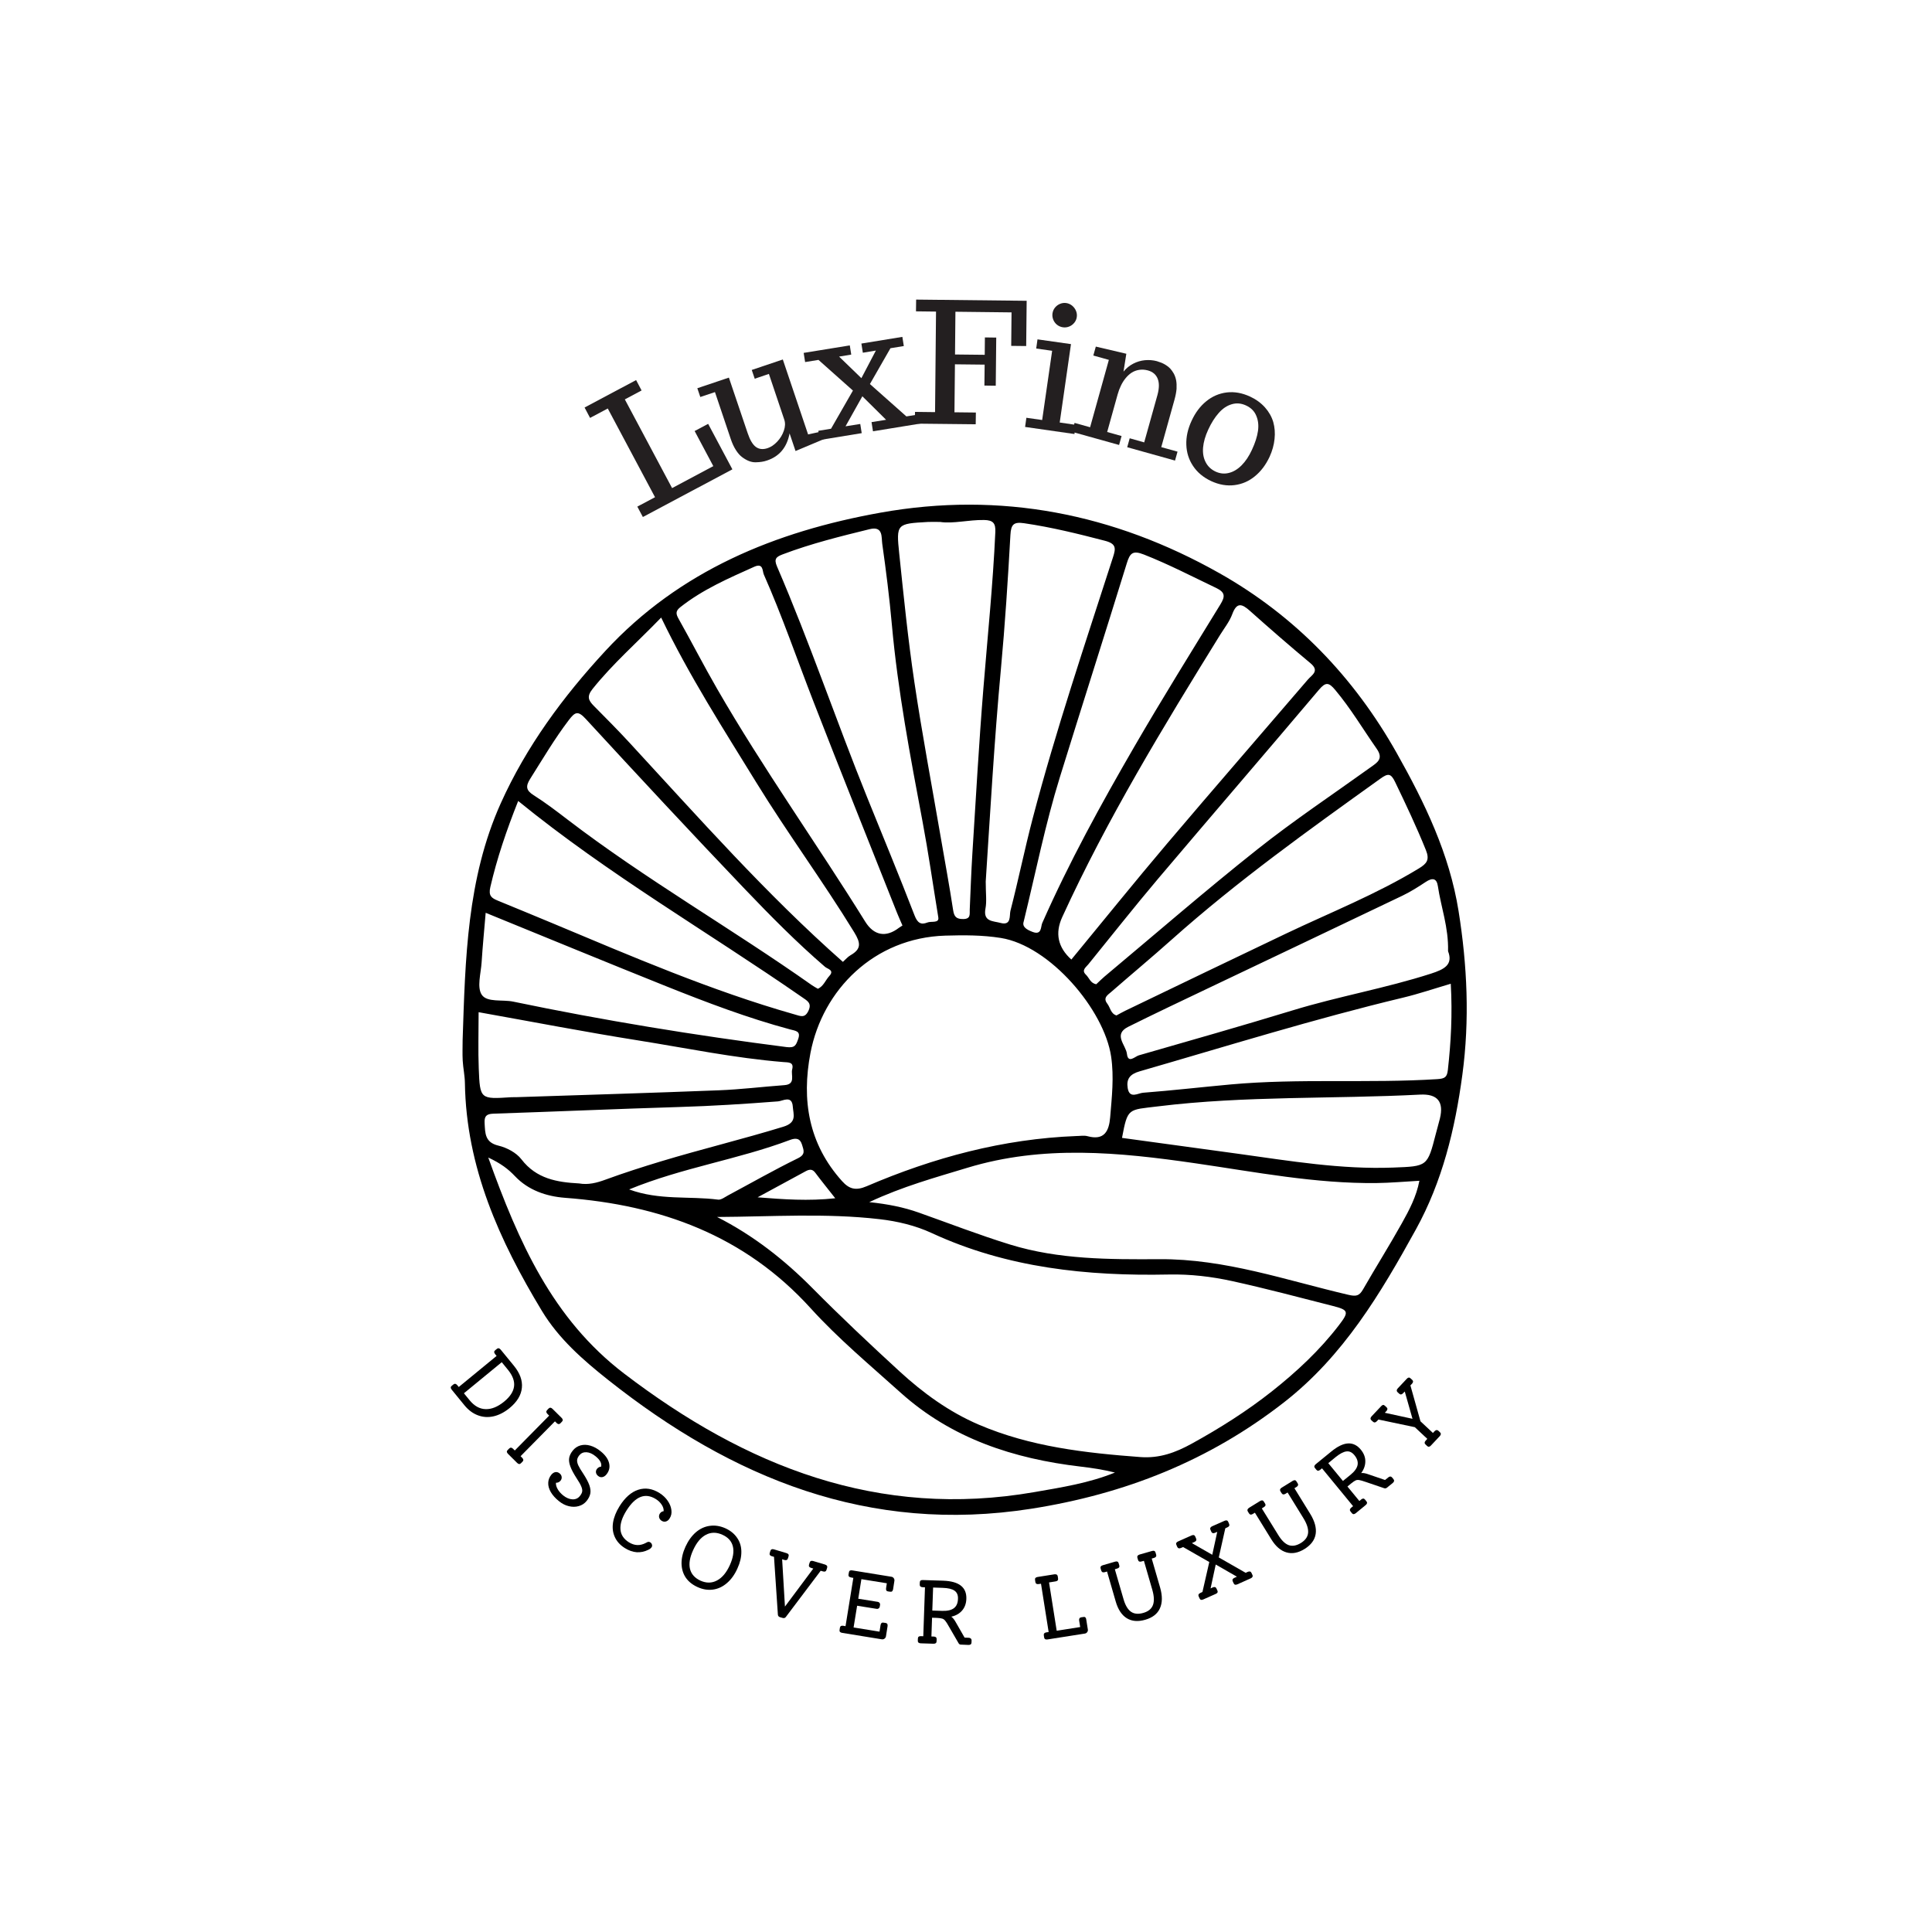 <svg xmlns="http://www.w3.org/2000/svg" xmlns:xlink="http://www.w3.org/1999/xlink" width="500" zoomAndPan="magnify" viewBox="0 0 375 375" height="500" preserveAspectRatio="xMidYMid meet" version="1.0"><defs><g/><clipPath id="84961043be"><path d="M 89.594 97 L 285 97 L 285 295 L 89.594 295 Z M 89.594 97 " clip-rule="nonzero"/></clipPath></defs><g clip-path="url(#84961043be)"><path fill="#000000" d="M 89.797 201.828 C 90.316 186.215 90.621 170.551 97.195 155.922 C 102.172 144.852 109.312 135.203 117.477 126.367 C 131.883 110.77 150.484 103.164 170.922 99.504 C 194.238 95.332 216.199 99.703 236.664 111.242 C 251.395 119.551 262.805 131.418 271.117 146.188 C 276.547 155.832 281.336 165.734 283.105 176.824 C 284.793 187.398 285.281 197.93 283.84 208.637 C 282.422 219.18 279.953 229.332 274.824 238.633 C 267.973 251.059 260.777 263.184 249.227 272.191 C 234.66 283.551 218.309 290.004 200.152 292.848 C 168.648 297.777 142.141 286.938 118.059 267.855 C 113.172 263.98 108.469 259.871 105.195 254.465 C 96.941 240.824 90.488 226.566 90.238 210.207 C 90.215 208.762 89.895 207.324 89.812 205.879 C 89.738 204.531 89.797 203.18 89.797 201.828 Z M 139.184 236.215 C 146.199 239.777 152.223 244.504 157.711 250.043 C 163.188 255.57 168.859 260.914 174.594 266.176 C 179.18 270.383 184.203 274.047 189.973 276.52 C 199.988 280.812 210.625 282.016 221.355 282.816 C 225.039 283.09 228.141 281.961 231.301 280.223 C 236.758 277.219 241.996 273.914 246.871 270.062 C 251.68 266.258 256.16 262.086 259.902 257.199 C 261.883 254.621 261.758 254.262 258.703 253.484 C 252.215 251.828 245.738 250.105 239.199 248.668 C 235.168 247.781 231.051 247.297 226.879 247.383 C 211.016 247.707 195.5 246.117 180.844 239.332 C 177.699 237.879 174.242 237.047 170.719 236.641 C 160.258 235.43 149.77 236.16 139.184 236.215 Z M 94.77 224.676 C 100.68 241.148 107.258 256.004 121.129 266.598 C 144.766 284.645 170.512 294.875 200.793 289.613 C 206.059 288.695 211.371 287.871 216.41 285.82 C 214.18 285.262 211.977 284.926 209.766 284.668 C 196.773 283.145 184.742 279.238 174.82 270.324 C 168.879 264.98 162.691 259.824 157.344 253.926 C 144.496 239.762 128.168 233.887 109.688 232.496 C 106.008 232.219 102.527 231.004 99.969 228.309 C 98.641 226.906 97.254 225.844 94.77 224.676 Z M 208.906 220.504 C 209.633 220.504 210.402 220.348 211.078 220.531 C 214.371 221.434 215.266 219.516 215.484 216.848 C 215.805 212.938 216.254 209.078 215.672 205.094 C 214.344 196.023 203.785 183.574 194.25 182.055 C 190.691 181.488 187.117 181.496 183.469 181.605 C 169.656 182.031 159.664 192.133 157.312 204.367 C 155.551 213.559 156.957 222.043 163.438 229.25 C 164.816 230.781 166.074 231.168 168.227 230.246 C 181.211 224.68 194.703 221.051 208.906 220.504 Z M 168.723 233.332 C 172.414 233.723 175.414 234.332 178.32 235.359 C 184.23 237.453 190.09 239.727 196.078 241.574 C 205.504 244.48 215.363 244.465 225.039 244.406 C 237.805 244.324 249.586 248.492 261.695 251.316 C 263.242 251.68 263.832 251.543 264.566 250.27 C 267.035 245.965 269.68 241.766 272.098 237.434 C 273.516 234.895 274.91 232.289 275.504 229.188 C 272.57 229.348 269.883 229.598 267.195 229.629 C 255.332 229.766 243.703 227.488 232.047 225.797 C 217.191 223.641 202.469 222.195 187.758 226.668 C 181.496 228.57 175.199 230.293 168.723 233.332 Z M 207.949 186.246 C 214.242 178.609 220.285 171.105 226.512 163.762 C 235.559 153.09 244.746 142.535 253.848 131.914 C 254.609 131.02 256.191 130.258 254.375 128.742 C 250.398 125.426 246.484 122.027 242.621 118.578 C 241.059 117.18 240.055 116.832 239.176 119.223 C 238.648 120.648 237.645 121.902 236.828 123.219 C 225.812 141.035 214.914 158.918 206.176 178.012 C 204.742 181.141 205.332 183.887 207.949 186.246 Z M 175.164 179.633 C 174.684 178.516 174.383 177.863 174.117 177.195 C 168.699 163.527 163.215 149.887 157.895 136.184 C 154.695 127.953 151.832 119.594 148.258 111.512 C 147.961 110.84 148.188 109.207 146.398 110.008 C 141.41 112.246 136.406 114.41 132.062 117.84 C 131.09 118.609 131.18 119.16 131.727 120.129 C 134.254 124.621 136.605 129.215 139.18 133.68 C 148.109 149.164 158.516 163.719 167.938 178.891 C 169.621 181.602 171.957 182.027 174.484 180.086 C 174.828 179.824 175.176 179.668 175.164 179.633 Z M 182.117 178.012 C 181.047 171.461 180.188 165.43 179.062 159.449 C 176.676 146.766 174.266 134.098 173.109 121.223 C 172.637 115.98 171.98 110.75 171.242 105.539 C 171.066 104.285 171.441 102.062 168.812 102.707 C 163.113 104.105 157.426 105.512 151.922 107.598 C 150.656 108.078 150.188 108.48 150.812 109.938 C 157.168 124.684 162.305 139.906 168.32 154.785 C 171.406 162.418 174.559 170.023 177.523 177.703 C 178.082 179.148 178.762 179.559 180 179.059 C 180.766 178.746 182.363 179.273 182.117 178.012 Z M 191.328 171.098 C 191.328 173.438 191.547 174.93 191.281 176.332 C 190.785 178.941 192.766 178.746 194.191 179.137 C 196.367 179.73 195.898 177.668 196.121 176.801 C 197.664 170.828 198.891 164.773 200.457 158.809 C 204.953 141.699 210.621 124.949 216.043 108.121 C 216.578 106.461 216.707 105.547 214.473 104.965 C 209.281 103.613 204.102 102.332 198.789 101.559 C 196.766 101.262 196.234 101.77 196.121 103.836 C 195.637 112.512 195.078 121.188 194.277 129.84 C 192.977 143.867 192.191 157.93 191.328 171.102 Z M 128.332 119.867 C 123.621 124.742 118.93 128.832 115.02 133.719 C 113.848 135.184 114.207 135.953 115.273 137.023 C 117.609 139.379 119.949 141.734 122.199 144.172 C 135.621 158.711 148.723 173.559 163.605 186.699 C 164.141 186.223 164.551 185.719 165.082 185.414 C 167.211 184.195 167.078 183.035 165.801 180.953 C 159.746 171.07 152.859 161.742 146.793 151.875 C 140.43 141.523 133.84 131.297 128.332 119.867 Z M 182.48 101.309 C 181.355 101.309 180.73 101.277 180.113 101.312 C 174.051 101.648 173.938 101.66 174.539 107.438 C 175.406 115.762 176.246 124.102 177.477 132.379 C 178.98 142.48 180.879 152.52 182.609 162.586 C 183.414 167.273 184.285 171.949 185 176.645 C 185.199 177.938 185.621 178.391 186.945 178.387 C 188.484 178.379 188.188 177.41 188.227 176.516 C 188.387 172.891 188.512 169.266 188.738 165.645 C 189.414 154.984 190.008 144.316 190.871 133.672 C 191.688 123.555 192.73 113.457 193.191 103.309 C 193.273 101.578 192.789 100.953 190.988 100.93 C 187.973 100.887 184.996 101.688 182.48 101.309 Z M 198.695 178.891 C 198.367 179.887 199.227 180.426 200.422 180.883 C 202.238 181.578 201.992 179.855 202.293 179.176 C 207.512 167.355 213.73 156.047 220.195 144.887 C 225.582 135.594 231.266 126.473 236.879 117.312 C 237.816 115.781 237.844 114.973 236.031 114.109 C 231.387 111.895 226.832 109.52 222.027 107.633 C 219.863 106.781 219.32 107.359 218.711 109.332 C 214.438 123.188 210.008 136.996 205.719 150.852 C 202.91 159.91 201.055 169.215 198.695 178.891 Z M 216.711 197.094 C 217.293 196.781 217.828 196.465 218.383 196.199 C 228.781 191.199 239.168 186.18 249.586 181.223 C 258.238 177.102 267.176 173.57 275.402 168.562 C 276.949 167.621 277.531 166.895 276.762 164.988 C 274.949 160.488 272.879 156.129 270.781 151.766 C 269.957 150.047 269.383 150.098 267.949 151.125 C 254.07 161.074 240.18 170.996 227.41 182.391 C 223.547 185.84 219.562 189.152 215.66 192.555 C 215.016 193.121 214.035 193.66 214.922 194.805 C 215.516 195.57 215.574 196.758 216.711 197.094 Z M 158.754 191.922 C 159.859 191.414 160.227 190.246 160.965 189.445 C 162.027 188.297 160.617 188.082 160.137 187.664 C 154.625 182.922 149.52 177.746 144.508 172.5 C 134.125 161.633 123.891 150.617 113.711 139.559 C 112.184 137.898 111.629 138.164 110.41 139.762 C 107.645 143.391 105.348 147.305 102.922 151.145 C 102.004 152.602 102.074 153.398 103.586 154.352 C 105.848 155.781 107.988 157.414 110.117 159.047 C 125.324 170.688 141.973 180.207 157.598 191.23 C 157.93 191.465 158.297 191.652 158.754 191.922 Z M 212.789 191.035 C 213.309 190.551 213.812 190.031 214.367 189.566 C 224.223 181.32 233.93 172.895 243.988 164.91 C 251.102 159.262 258.688 154.207 266.074 148.902 C 267.363 147.977 268.578 147.277 267.203 145.316 C 264.539 141.508 262.172 137.5 259.164 133.918 C 257.934 132.449 257.324 132.32 256.004 133.887 C 245.645 146.152 235.152 158.309 224.781 170.566 C 220.168 176.02 215.746 181.633 211.242 187.176 C 210.754 187.773 209.867 188.324 210.777 189.188 C 211.422 189.801 211.656 190.867 212.789 191.035 Z M 100.578 155.469 C 98.258 161.305 96.461 166.633 95.176 172.164 C 94.766 173.91 95.434 174.32 96.629 174.816 C 100.148 176.266 103.668 177.707 107.18 179.176 C 122.641 185.645 138.035 192.293 154.203 196.891 C 155.414 197.234 156.215 197.672 156.914 196.199 C 157.617 194.715 156.715 194.266 155.719 193.578 C 137.461 180.91 118.152 169.781 100.578 155.469 Z M 281.066 184.621 C 281.184 179.996 279.691 176.07 279.09 171.996 C 278.855 170.402 277.98 170.359 276.738 171.18 C 275.277 172.148 273.785 173.094 272.207 173.852 C 259.668 179.859 247.098 185.812 234.547 191.797 C 229.348 194.277 224.137 196.738 218.98 199.305 C 215.996 200.793 218.543 202.848 218.738 204.559 C 218.957 206.504 220.309 205.055 221.047 204.84 C 231.035 201.969 241.027 199.125 250.965 196.094 C 259.809 193.391 268.945 191.82 277.758 188.98 C 280.324 188.152 282.09 187.258 281.066 184.621 Z M 217.781 220.863 C 225.348 221.898 232.918 222.922 240.484 223.969 C 250.418 225.344 260.324 227.012 270.422 226.625 C 277.055 226.371 277.055 226.449 278.688 220.094 C 278.941 219.098 279.238 218.109 279.484 217.109 C 280.285 213.848 279.012 212.297 275.668 212.461 C 258.703 213.34 241.684 212.664 224.758 214.746 C 218.953 215.461 218.891 214.961 217.781 220.863 Z M 281.594 190.945 C 278.41 191.879 275.402 192.906 272.32 193.645 C 255.09 197.77 238.188 203.039 221.18 207.953 C 219.312 208.492 218.598 209.438 218.887 211.203 C 219.234 213.352 220.902 212.176 221.859 212.102 C 227.531 211.664 233.184 211.012 238.852 210.492 C 252.195 209.277 265.605 210.305 278.965 209.461 C 280.465 209.363 280.871 209.082 281.031 207.656 C 281.629 202.289 281.93 196.922 281.594 190.941 Z M 92.898 196.465 C 92.898 200.387 92.785 203.91 92.926 207.422 C 93.16 213.367 93.227 213.363 99.18 212.973 C 99.488 212.949 99.801 212.977 100.113 212.965 C 113.258 212.531 126.41 212.141 139.555 211.625 C 143.785 211.461 148 210.938 152.227 210.629 C 154.52 210.465 153.477 208.664 153.762 207.562 C 154.141 206.105 152.992 206.219 152.055 206.145 C 142.578 205.375 133.27 203.441 123.902 201.949 C 113.625 200.316 103.402 198.34 92.898 196.465 Z M 94.27 177.172 C 93.98 180.637 93.676 183.715 93.48 186.797 C 93.344 188.938 92.535 191.637 93.512 193.086 C 94.543 194.613 97.516 193.98 99.609 194.414 C 117.172 198.07 134.855 200.957 152.648 203.234 C 154.316 203.449 154.5 202.848 154.91 201.723 C 155.5 200.117 154.434 200.098 153.371 199.812 C 145.117 197.598 137.141 194.566 129.223 191.398 C 117.695 186.781 106.215 182.043 94.27 177.172 Z M 112.391 229.703 C 114.199 230.016 115.832 229.59 117.523 228.969 C 121.082 227.664 124.699 226.508 128.324 225.41 C 136.191 223.035 144.184 221.109 152.047 218.695 C 154.738 217.867 153.992 216.328 153.879 214.773 C 153.719 212.523 151.934 213.707 151.02 213.777 C 144.617 214.273 138.219 214.68 131.797 214.871 C 119.785 215.234 107.777 215.766 95.762 216.164 C 94.387 216.211 93.988 216.672 94.062 217.996 C 94.176 219.965 94.105 221.738 96.742 222.367 C 98.371 222.754 100.211 223.727 101.199 225.012 C 104.121 228.816 108.121 229.473 112.391 229.703 Z M 122.113 230.867 C 127.977 233.023 133.773 232.121 139.371 232.848 C 139.973 232.926 140.684 232.363 141.309 232.027 C 145.824 229.613 150.281 227.066 154.879 224.816 C 156.434 224.059 155.977 223.227 155.68 222.211 C 155.309 220.934 154.496 220.828 153.328 221.266 C 143.25 225.066 132.48 226.617 122.113 230.867 Z M 162.121 232.582 C 160.613 230.66 159.391 229.16 158.234 227.613 C 157.672 226.859 157.078 226.961 156.398 227.328 C 153.281 229.016 150.168 230.711 147.051 232.398 C 152.027 232.793 156.887 233.152 162.121 232.582 Z M 162.121 232.582 " fill-opacity="1" fill-rule="nonzero"/></g><g fill="#231f20" fill-opacity="1"><g transform="translate(124.312, 100.6)"><g><path d="M 0.469 -0.25 L -0.609 -2.266 L 2.828 -4.094 L -6.344 -21.312 L -9.781 -19.484 L -10.844 -21.5 L -0.844 -26.828 L 0.219 -24.812 L -3.031 -23.078 L 6.141 -5.859 L 14.141 -10.125 L 10.516 -16.938 L 13.141 -18.328 L 17.844 -9.5 Z M 0.469 -0.25 "/></g></g></g><g fill="#231f20" fill-opacity="1"><g transform="translate(140.898, 91.605)"><g><path d="M 12.359 -7.484 C 11.848 -4.785 10.398 -3.035 8.016 -2.234 C 7.66 -2.109 7.305 -2.02 6.953 -1.969 C 6.609 -1.914 6.219 -1.883 5.781 -1.875 C 4.957 -1.852 4.086 -2.18 3.172 -2.859 C 2.734 -3.18 2.32 -3.645 1.938 -4.25 C 1.551 -4.852 1.219 -5.57 0.938 -6.406 L -2.125 -15.5 L -4.969 -14.547 L -5.547 -16.25 L 0.578 -18.312 L 4.219 -7.547 C 4.664 -6.211 5.195 -5.316 5.812 -4.859 C 6.438 -4.398 7.203 -4.32 8.109 -4.625 C 8.754 -4.844 9.367 -5.258 9.953 -5.875 C 10.547 -6.5 10.977 -7.211 11.25 -8.016 C 11.52 -8.797 11.547 -9.508 11.328 -10.156 L 8.344 -19.031 L 5.594 -18.094 L 5.016 -19.797 L 11.047 -21.828 L 15.953 -7.281 L 19 -7.953 L 19.469 -6.562 L 13.516 -4.062 Z M 12.359 -7.484 "/></g></g></g><g fill="#231f20" fill-opacity="1"><g transform="translate(158.679, 85.465)"><g><path d="M 0.438 -0.062 L 0.156 -1.844 L 2.625 -2.25 L 6.875 -9.656 L 0.188 -15.609 L -2.406 -15.188 L -2.688 -16.969 L 6.266 -18.422 L 6.547 -16.641 L 4.188 -16.25 L 8.516 -12.062 L 11.328 -17.422 L 8.797 -17 L 8.516 -18.781 L 16.469 -20.078 L 16.75 -18.297 L 14.156 -17.875 L 10.172 -10.922 L 17.25 -4.641 L 19.875 -5.062 L 20.156 -3.281 L 10.766 -1.75 L 10.484 -3.531 L 13.312 -3.984 L 8.703 -8.547 L 5.438 -2.719 L 8.297 -3.172 L 8.578 -1.391 Z M 0.438 -0.062 "/></g></g></g><g fill="#231f20" fill-opacity="1"><g transform="translate(177.041, 82.228)"><g><path d="M 0.531 0 L 0.562 -2.281 L 4.453 -2.234 L 4.641 -21.75 L 0.75 -21.797 L 0.781 -24.078 L 22.234 -23.844 L 22.141 -15.062 L 19.234 -15.094 L 19.297 -21.594 L 8.406 -21.719 L 8.328 -13.422 L 14.094 -13.359 L 14.125 -16.734 L 16.328 -16.703 L 16.234 -7.359 L 14.031 -7.391 L 14.078 -11.453 L 8.312 -11.516 L 8.219 -2.203 L 12.375 -2.156 L 12.344 0.125 Z M 0.531 0 "/></g></g></g><g fill="#231f20" fill-opacity="1"><g transform="translate(198.111, 82.744)"><g><path d="M 8.188 -19.219 C 7.77 -19.281 7.395 -19.441 7.062 -19.703 C 6.738 -19.961 6.492 -20.289 6.328 -20.688 C 6.172 -21.082 6.117 -21.484 6.172 -21.891 C 6.234 -22.328 6.395 -22.707 6.656 -23.031 C 6.926 -23.363 7.254 -23.609 7.641 -23.766 C 8.035 -23.93 8.441 -23.984 8.859 -23.922 C 9.273 -23.859 9.648 -23.691 9.984 -23.422 C 10.316 -23.148 10.566 -22.816 10.734 -22.422 C 10.898 -22.035 10.953 -21.629 10.891 -21.203 C 10.836 -20.797 10.676 -20.426 10.406 -20.094 C 10.133 -19.758 9.801 -19.516 9.406 -19.359 C 9.008 -19.203 8.602 -19.156 8.188 -19.219 Z M 0.859 0.125 L 1.109 -1.656 L 4.172 -1.219 L 6.109 -14.656 L 3.016 -15.094 L 3.266 -16.875 L 9.766 -15.953 L 7.578 -0.734 L 10.688 -0.281 L 10.438 1.5 Z M 0.859 0.125 "/></g></g></g><g fill="#231f20" fill-opacity="1"><g transform="translate(207.338, 83.617)"><g><path d="M 1.234 -1.531 L 4.25 -0.688 L 7.891 -13.766 L 4.875 -14.609 L 5.359 -16.344 L 11.281 -14.953 L 10.734 -11.484 C 11.266 -12.141 11.895 -12.656 12.625 -13.031 C 13.352 -13.406 14.113 -13.629 14.906 -13.703 C 15.707 -13.773 16.473 -13.711 17.203 -13.516 C 17.547 -13.41 17.848 -13.305 18.109 -13.203 C 18.367 -13.098 18.656 -12.945 18.969 -12.75 C 19.312 -12.539 19.598 -12.305 19.828 -12.047 C 20.055 -11.797 20.281 -11.477 20.5 -11.094 C 20.719 -10.676 20.867 -10.238 20.953 -9.781 C 21.035 -9.332 21.062 -8.785 21.031 -8.141 C 20.977 -7.516 20.848 -6.828 20.641 -6.078 L 18.062 3.172 L 21.219 4.047 L 20.734 5.781 L 11.453 3.188 L 11.938 1.453 L 14.75 2.25 L 17.328 -6.969 C 17.68 -8.27 17.691 -9.32 17.359 -10.125 C 17.035 -10.926 16.406 -11.457 15.469 -11.719 C 14.883 -11.875 14.32 -11.91 13.781 -11.828 C 13.238 -11.742 12.75 -11.562 12.312 -11.281 C 11.883 -11 11.488 -10.633 11.125 -10.188 C 10.77 -9.75 10.469 -9.266 10.219 -8.734 C 9.977 -8.242 9.77 -7.688 9.594 -7.062 L 7.562 0.234 L 10.359 1.016 L 9.875 2.75 L 0.75 0.203 Z M 1.234 -1.531 "/></g></g></g><g fill="#231f20" fill-opacity="1"><g transform="translate(226.593, 88.954)"><g><path d="M 8.484 4.422 C 6.973 3.711 5.805 2.738 4.984 1.5 C 4.16 0.27 3.723 -1.102 3.672 -2.625 C 3.617 -4.156 3.961 -5.711 4.703 -7.297 C 5.422 -8.859 6.363 -10.113 7.531 -11.062 C 8.695 -12.02 10.023 -12.594 11.516 -12.781 C 13.004 -12.957 14.52 -12.688 16.062 -11.969 C 17.207 -11.438 18.164 -10.738 18.938 -9.875 C 19.707 -9.008 20.242 -8.062 20.547 -7.031 C 20.836 -6 20.922 -4.906 20.797 -3.75 C 20.68 -2.594 20.359 -1.438 19.828 -0.281 C 19.098 1.281 18.148 2.535 16.984 3.484 C 15.828 4.441 14.516 5.016 13.047 5.203 C 11.555 5.398 10.035 5.141 8.484 4.422 Z M 9.344 2.578 C 10.195 2.973 11.055 3.062 11.922 2.844 C 12.797 2.633 13.617 2.145 14.391 1.375 C 15.16 0.602 15.832 -0.398 16.406 -1.641 C 17.031 -2.984 17.422 -4.203 17.578 -5.297 C 17.734 -6.391 17.625 -7.375 17.25 -8.25 C 16.895 -9.133 16.234 -9.801 15.266 -10.25 C 14.328 -10.688 13.395 -10.766 12.469 -10.484 C 11.539 -10.211 10.695 -9.641 9.938 -8.766 C 9.195 -7.93 8.523 -6.863 7.922 -5.562 C 7.348 -4.32 7.016 -3.16 6.922 -2.078 C 6.836 -0.992 7.004 -0.051 7.422 0.75 C 7.836 1.562 8.477 2.172 9.344 2.578 Z M 9.344 2.578 "/></g></g></g><g fill="#231f20" fill-opacity="1"><g transform="translate(242.672, 96.682)"><g/></g></g><g fill="#000000" fill-opacity="1"><g transform="translate(86.624, 268.45)"><g><path d="M 13.109 -3.375 C 14.297 -1.926 14.816 -0.492 14.672 0.922 C 14.535 2.348 13.738 3.66 12.281 4.859 C 11.27 5.68 10.238 6.211 9.188 6.453 C 8.133 6.691 7.125 6.629 6.156 6.266 C 5.188 5.91 4.32 5.273 3.562 4.359 L 1.062 1.297 C 0.812 0.992 0.805 0.742 1.047 0.547 L 1.391 0.266 C 1.641 0.066 1.891 0.117 2.141 0.422 L 2.422 0.766 L 9.766 -5.266 L 9.484 -5.609 C 9.234 -5.91 9.234 -6.16 9.484 -6.359 L 9.828 -6.641 C 10.066 -6.836 10.312 -6.785 10.562 -6.484 Z M 4.547 3.359 C 5.453 4.461 6.477 5.031 7.625 5.062 C 8.781 5.102 9.977 4.617 11.219 3.609 C 12.395 2.641 13.039 1.645 13.156 0.625 C 13.281 -0.383 12.879 -1.457 11.953 -2.594 L 10.766 -4.047 L 3.422 1.984 Z M 4.547 3.359 "/></g></g></g><g fill="#000000" fill-opacity="1"><g transform="translate(97.418, 281.023)"><g><path d="M 1.188 1.172 C 0.914 0.898 0.891 0.656 1.109 0.438 L 1.422 0.125 C 1.648 -0.102 1.898 -0.082 2.172 0.188 L 2.5 0.516 L 9.172 -6.25 L 8.844 -6.578 C 8.57 -6.848 8.551 -7.098 8.781 -7.328 L 9.078 -7.641 C 9.305 -7.859 9.555 -7.832 9.828 -7.562 L 11.594 -5.812 C 11.863 -5.539 11.883 -5.297 11.656 -5.078 L 11.359 -4.766 C 11.129 -4.535 10.879 -4.555 10.609 -4.828 L 10.297 -5.141 L 3.625 1.625 L 3.938 1.938 C 4.207 2.207 4.227 2.457 4 2.688 L 3.688 3 C 3.469 3.219 3.223 3.191 2.953 2.922 Z M 1.188 1.172 "/></g></g></g><g fill="#000000" fill-opacity="1"><g transform="translate(104.317, 287.754)"><g><path d="M 8.891 -1.719 C 9.453 -0.852 9.844 -0.117 10.062 0.484 C 10.281 1.086 10.348 1.629 10.266 2.109 C 10.18 2.598 9.941 3.086 9.547 3.578 C 9.141 4.078 8.629 4.41 8.016 4.578 C 7.41 4.754 6.77 4.758 6.094 4.594 C 5.414 4.438 4.766 4.102 4.141 3.594 C 3.473 3.051 2.957 2.473 2.594 1.859 C 2.238 1.242 2.07 0.645 2.094 0.062 C 2.113 -0.508 2.312 -1.031 2.688 -1.5 C 2.926 -1.789 3.188 -1.961 3.469 -2.016 C 3.758 -2.066 4.039 -1.984 4.312 -1.766 C 4.539 -1.578 4.672 -1.348 4.703 -1.078 C 4.734 -0.816 4.66 -0.578 4.484 -0.359 C 4.242 -0.066 3.945 0.066 3.594 0.047 C 3.562 0.422 3.664 0.82 3.906 1.25 C 4.145 1.688 4.504 2.102 4.984 2.5 C 5.598 2.988 6.203 3.242 6.797 3.266 C 7.391 3.297 7.867 3.082 8.234 2.625 C 8.492 2.312 8.645 2.016 8.688 1.734 C 8.727 1.461 8.664 1.133 8.5 0.75 C 8.344 0.363 8.031 -0.18 7.562 -0.891 C 7.008 -1.754 6.617 -2.492 6.391 -3.109 C 6.16 -3.723 6.082 -4.27 6.156 -4.75 C 6.238 -5.238 6.477 -5.727 6.875 -6.219 C 7.27 -6.707 7.766 -7.035 8.359 -7.203 C 8.953 -7.367 9.586 -7.352 10.266 -7.156 C 10.953 -6.957 11.617 -6.594 12.266 -6.062 C 13.16 -5.344 13.707 -4.578 13.906 -3.766 C 14.102 -2.961 13.93 -2.227 13.391 -1.562 C 13.148 -1.27 12.883 -1.098 12.594 -1.047 C 12.301 -0.992 12.023 -1.07 11.766 -1.281 C 11.535 -1.469 11.398 -1.691 11.359 -1.953 C 11.328 -2.211 11.398 -2.453 11.578 -2.672 C 11.785 -2.922 12.047 -3.055 12.359 -3.078 C 12.516 -3.711 12.156 -4.383 11.281 -5.094 C 10.688 -5.582 10.098 -5.844 9.516 -5.875 C 8.941 -5.906 8.477 -5.707 8.125 -5.281 C 7.883 -4.977 7.742 -4.68 7.703 -4.391 C 7.672 -4.109 7.742 -3.758 7.922 -3.344 C 8.109 -2.938 8.43 -2.395 8.891 -1.719 Z M 8.891 -1.719 "/></g></g></g><g fill="#000000" fill-opacity="1"><g transform="translate(115.912, 296.911)"><g><path d="M 10.297 2.453 C 10.461 2.555 10.57 2.695 10.625 2.875 C 10.688 3.062 10.672 3.227 10.578 3.375 C 10.453 3.582 10.242 3.754 9.953 3.891 C 9.191 4.266 8.43 4.426 7.672 4.375 C 6.91 4.32 6.141 4.051 5.359 3.562 C 4.453 2.988 3.805 2.273 3.422 1.422 C 3.035 0.578 2.922 -0.352 3.078 -1.375 C 3.242 -2.406 3.664 -3.469 4.344 -4.562 C 5.395 -6.238 6.602 -7.301 7.969 -7.75 C 9.332 -8.195 10.711 -7.984 12.109 -7.109 C 12.766 -6.691 13.289 -6.191 13.688 -5.609 C 14.094 -5.023 14.332 -4.426 14.406 -3.812 C 14.488 -3.207 14.375 -2.664 14.062 -2.188 C 13.875 -1.875 13.633 -1.676 13.344 -1.594 C 13.062 -1.508 12.781 -1.555 12.5 -1.734 C 12.258 -1.891 12.102 -2.098 12.031 -2.359 C 11.969 -2.617 12.008 -2.867 12.156 -3.109 C 12.332 -3.391 12.582 -3.551 12.906 -3.594 C 12.926 -4.02 12.797 -4.441 12.516 -4.859 C 12.234 -5.285 11.859 -5.645 11.391 -5.938 C 9.328 -7.227 7.426 -6.488 5.688 -3.719 C 4.844 -2.375 4.453 -1.172 4.516 -0.109 C 4.578 0.941 5.117 1.789 6.141 2.438 C 6.691 2.781 7.238 2.961 7.781 2.984 C 8.332 3.004 8.891 2.863 9.453 2.562 C 9.66 2.438 9.82 2.367 9.938 2.359 C 10.051 2.348 10.172 2.379 10.297 2.453 Z M 10.297 2.453 "/></g></g></g><g fill="#000000" fill-opacity="1"><g transform="translate(129.474, 305.163)"><g><path d="M 5.891 2.875 C 4.891 2.414 4.129 1.797 3.609 1.016 C 3.098 0.242 2.832 -0.656 2.812 -1.688 C 2.801 -2.719 3.055 -3.805 3.578 -4.953 C 4.117 -6.129 4.797 -7.066 5.609 -7.766 C 6.43 -8.461 7.336 -8.875 8.328 -9 C 9.316 -9.133 10.32 -8.973 11.344 -8.516 C 12.32 -8.066 13.078 -7.445 13.609 -6.656 C 14.148 -5.875 14.422 -4.973 14.422 -3.953 C 14.43 -2.93 14.176 -1.852 13.656 -0.719 C 13.125 0.469 12.445 1.41 11.625 2.109 C 10.812 2.816 9.906 3.238 8.906 3.375 C 7.914 3.508 6.91 3.344 5.891 2.875 Z M 6.484 1.641 C 7.617 2.148 8.688 2.141 9.688 1.609 C 10.688 1.086 11.52 0.094 12.188 -1.375 C 12.82 -2.77 13.02 -3.973 12.781 -4.984 C 12.539 -6.004 11.863 -6.766 10.75 -7.266 C 9.613 -7.785 8.547 -7.785 7.547 -7.266 C 6.555 -6.742 5.727 -5.75 5.062 -4.281 C 4.414 -2.875 4.211 -1.66 4.453 -0.641 C 4.703 0.367 5.379 1.129 6.484 1.641 Z M 6.484 1.641 "/></g></g></g><g fill="#000000" fill-opacity="1"><g transform="translate(145.437, 312.116)"><g><path d="M 14.703 -8.438 C 15.066 -8.32 15.203 -8.113 15.109 -7.812 L 14.984 -7.406 C 14.891 -7.094 14.66 -6.992 14.297 -7.109 L 13.859 -7.234 L 7.109 1.719 C 6.953 1.938 6.738 2.004 6.469 1.922 L 5.969 1.781 C 5.695 1.695 5.555 1.52 5.547 1.25 L 4.797 -9.938 L 4.359 -10.062 C 4.004 -10.164 3.875 -10.375 3.969 -10.688 L 4.094 -11.094 C 4.188 -11.395 4.41 -11.492 4.766 -11.391 L 7.219 -10.656 C 7.582 -10.551 7.719 -10.348 7.625 -10.047 L 7.5 -9.641 C 7.406 -9.328 7.176 -9.223 6.812 -9.328 L 6.375 -9.469 L 6.922 -0.281 L 12.422 -7.656 L 11.984 -7.797 C 11.629 -7.898 11.5 -8.109 11.594 -8.422 L 11.719 -8.828 C 11.812 -9.129 12.035 -9.227 12.391 -9.125 Z M 14.703 -8.438 "/></g></g></g><g fill="#000000" fill-opacity="1"><g transform="translate(161.805, 316.671)"><g><path d="M 10.094 -1.656 C 10.25 -1.633 10.359 -1.566 10.422 -1.453 C 10.484 -1.348 10.5 -1.203 10.469 -1.016 L 10.156 0.953 C 10.125 1.129 10.031 1.273 9.875 1.391 C 9.727 1.504 9.551 1.547 9.344 1.516 L 1.656 0.266 C 1.27 0.203 1.102 0.016 1.156 -0.297 L 1.219 -0.719 C 1.27 -1.039 1.488 -1.172 1.875 -1.109 L 2.312 -1.031 L 3.828 -10.406 L 3.391 -10.484 C 3.004 -10.547 2.836 -10.738 2.891 -11.062 L 2.969 -11.484 C 3.008 -11.797 3.223 -11.922 3.609 -11.859 L 11.219 -10.625 C 11.414 -10.594 11.566 -10.5 11.672 -10.344 C 11.785 -10.188 11.828 -10.016 11.797 -9.828 L 11.547 -8.219 C 11.484 -7.832 11.297 -7.664 10.984 -7.719 L 10.531 -7.781 C 10.238 -7.832 10.125 -8.051 10.188 -8.438 L 10.328 -9.359 L 5.391 -10.156 L 4.781 -6.359 L 8.594 -5.75 C 8.727 -5.727 8.836 -5.66 8.922 -5.547 C 9.004 -5.43 9.035 -5.312 9.016 -5.188 L 8.953 -4.812 C 8.93 -4.676 8.863 -4.566 8.75 -4.484 C 8.633 -4.398 8.508 -4.367 8.375 -4.391 L 4.562 -5 L 3.875 -0.781 L 8.906 0.031 L 9.109 -1.234 C 9.172 -1.609 9.352 -1.77 9.656 -1.719 Z M 10.094 -1.656 "/></g></g></g><g fill="#000000" fill-opacity="1"><g transform="translate(177.037, 318.905)"><g><path d="M 10.984 -1.016 C 11.148 -1.016 11.285 -0.969 11.391 -0.875 C 11.492 -0.789 11.547 -0.672 11.547 -0.516 L 11.531 -0.078 C 11.52 0.234 11.32 0.383 10.938 0.375 L 9.469 0.312 C 9.27 0.312 9.117 0.219 9.016 0.031 L 7.141 -3.203 C 6.836 -3.754 6.598 -4.129 6.422 -4.328 C 6.254 -4.535 6.062 -4.672 5.844 -4.734 C 5.633 -4.805 5.285 -4.852 4.797 -4.875 L 3.875 -4.906 L 3.75 -1.266 L 4.203 -1.25 C 4.586 -1.238 4.773 -1.07 4.766 -0.75 L 4.75 -0.312 C 4.738 0 4.539 0.148 4.156 0.141 L 1.672 0.062 C 1.285 0.039 1.098 -0.125 1.109 -0.438 L 1.125 -0.875 C 1.133 -1.195 1.332 -1.348 1.719 -1.328 L 2.172 -1.312 L 2.5 -10.812 L 2.047 -10.828 C 1.66 -10.848 1.473 -11.02 1.484 -11.344 L 1.5 -11.781 C 1.508 -12.094 1.707 -12.238 2.094 -12.219 L 6.031 -12.094 C 9.113 -11.988 10.613 -10.812 10.531 -8.562 C 10.5 -7.656 10.223 -6.898 9.703 -6.297 C 9.191 -5.703 8.492 -5.305 7.609 -5.109 C 7.922 -4.891 8.227 -4.5 8.531 -3.938 L 10.188 -1.047 Z M 5.844 -6.234 C 6.863 -6.203 7.625 -6.379 8.125 -6.766 C 8.625 -7.148 8.883 -7.754 8.906 -8.578 C 8.938 -9.297 8.711 -9.82 8.234 -10.156 C 7.766 -10.488 7 -10.672 5.938 -10.703 L 4.078 -10.766 L 3.922 -6.297 Z M 5.844 -6.234 "/></g></g></g><g fill="#000000" fill-opacity="1"><g transform="translate(193.096, 319.077)"><g/></g></g><g fill="#000000" fill-opacity="1"><g transform="translate(201.667, 318.48)"><g><path d="M 8.641 -4.625 C 8.785 -4.656 8.906 -4.629 9 -4.547 C 9.094 -4.461 9.148 -4.328 9.172 -4.141 L 9.484 -2.188 C 9.516 -2.008 9.473 -1.844 9.359 -1.688 C 9.254 -1.531 9.102 -1.438 8.906 -1.406 L 1.656 -0.266 C 1.27 -0.203 1.051 -0.328 1 -0.641 L 0.938 -1.062 C 0.883 -1.383 1.051 -1.578 1.438 -1.641 L 1.875 -1.703 L 0.391 -11.078 L -0.047 -11.016 C -0.43 -10.953 -0.648 -11.082 -0.703 -11.406 L -0.766 -11.844 C -0.816 -12.145 -0.648 -12.328 -0.266 -12.391 L 2.984 -12.906 C 3.367 -12.957 3.586 -12.832 3.641 -12.531 L 3.703 -12.094 C 3.754 -11.77 3.586 -11.582 3.203 -11.531 L 1.953 -11.328 L 3.438 -1.953 L 8 -2.672 L 7.797 -3.922 C 7.742 -4.297 7.879 -4.508 8.203 -4.562 Z M 8.641 -4.625 "/></g></g></g><g fill="#000000" fill-opacity="1"><g transform="translate(216.079, 316.016)"><g><path d="M 7.516 -14.969 C 7.891 -15.082 8.117 -14.988 8.203 -14.688 L 8.328 -14.266 C 8.422 -13.953 8.281 -13.738 7.906 -13.625 L 7.469 -13.5 L 9.094 -7.891 C 9.562 -6.273 9.551 -4.926 9.062 -3.844 C 8.582 -2.77 7.633 -2.031 6.219 -1.625 C 4.812 -1.219 3.613 -1.316 2.625 -1.922 C 1.645 -2.535 0.93 -3.613 0.484 -5.156 L -1.203 -10.984 L -1.641 -10.859 C -2.004 -10.754 -2.234 -10.859 -2.328 -11.172 L -2.453 -11.594 C -2.535 -11.895 -2.395 -12.098 -2.031 -12.203 L 0.375 -12.906 C 0.738 -13.008 0.961 -12.91 1.047 -12.609 L 1.172 -12.188 C 1.266 -11.875 1.129 -11.664 0.766 -11.562 L 0.312 -11.422 L 2 -5.609 C 2.344 -4.422 2.828 -3.609 3.453 -3.172 C 4.078 -2.742 4.875 -2.672 5.844 -2.953 C 6.812 -3.234 7.43 -3.738 7.703 -4.469 C 7.984 -5.207 7.941 -6.203 7.578 -7.453 L 5.953 -13.062 L 5.5 -12.938 C 5.133 -12.82 4.906 -12.922 4.812 -13.234 L 4.688 -13.656 C 4.602 -13.957 4.742 -14.164 5.109 -14.281 Z M 7.516 -14.969 "/></g></g></g><g fill="#000000" fill-opacity="1"><g transform="translate(232.222, 311.048)"><g><path d="M 9.969 -5.953 C 10.133 -6.023 10.281 -6.047 10.406 -6.016 C 10.531 -5.984 10.625 -5.895 10.688 -5.75 L 10.875 -5.344 C 10.938 -5.219 10.938 -5.094 10.875 -4.969 C 10.812 -4.852 10.695 -4.758 10.531 -4.688 L 7.953 -3.531 C 7.598 -3.375 7.359 -3.438 7.234 -3.719 L 7.047 -4.125 C 6.922 -4.414 7.035 -4.641 7.391 -4.797 L 7.859 -5.016 L 3.75 -7.375 L 2.75 -2.734 L 3.188 -2.938 C 3.531 -3.082 3.766 -3.008 3.891 -2.719 L 4.078 -2.312 C 4.203 -2.031 4.094 -1.816 3.75 -1.672 L 1.328 -0.594 C 0.984 -0.438 0.75 -0.5 0.625 -0.781 L 0.438 -1.188 C 0.312 -1.477 0.422 -1.703 0.766 -1.859 L 1.172 -2.047 L 2.5 -7.859 L -2.578 -10.766 L -2.984 -10.594 C -3.336 -10.438 -3.582 -10.504 -3.719 -10.797 L -3.891 -11.203 C -4.016 -11.484 -3.898 -11.703 -3.547 -11.859 L -0.953 -13.016 C -0.598 -13.172 -0.359 -13.109 -0.234 -12.828 L -0.062 -12.422 C 0.07 -12.129 -0.035 -11.906 -0.391 -11.75 L -0.875 -11.531 L 3.078 -9.266 L 4.047 -13.719 L 3.609 -13.531 C 3.453 -13.457 3.305 -13.438 3.172 -13.469 C 3.047 -13.508 2.953 -13.598 2.891 -13.734 L 2.719 -14.141 C 2.656 -14.273 2.656 -14.398 2.719 -14.516 C 2.781 -14.629 2.891 -14.723 3.047 -14.797 L 5.453 -15.859 C 5.805 -16.016 6.047 -15.953 6.172 -15.672 L 6.344 -15.266 C 6.477 -14.973 6.367 -14.75 6.016 -14.594 L 5.609 -14.406 L 4.344 -8.75 L 9.562 -5.766 Z M 9.969 -5.953 "/></g></g></g><g fill="#000000" fill-opacity="1"><g transform="translate(247.669, 303.879)"><g><path d="M 3.234 -16.438 C 3.566 -16.645 3.812 -16.613 3.969 -16.344 L 4.203 -15.969 C 4.379 -15.695 4.301 -15.457 3.969 -15.25 L 3.578 -15.016 L 6.641 -10.047 C 7.523 -8.609 7.879 -7.305 7.703 -6.141 C 7.523 -4.984 6.812 -4.016 5.562 -3.234 C 4.32 -2.461 3.145 -2.238 2.031 -2.562 C 0.914 -2.883 -0.062 -3.727 -0.906 -5.094 L -4.094 -10.266 L -4.484 -10.031 C -4.805 -9.82 -5.055 -9.852 -5.234 -10.125 L -5.469 -10.5 C -5.625 -10.77 -5.539 -11.008 -5.219 -11.219 L -3.094 -12.531 C -2.758 -12.727 -2.516 -12.691 -2.359 -12.422 L -2.125 -12.047 C -1.945 -11.773 -2.023 -11.539 -2.359 -11.344 L -2.75 -11.094 L 0.438 -5.938 C 1.082 -4.883 1.758 -4.227 2.469 -3.969 C 3.188 -3.719 3.977 -3.859 4.844 -4.391 C 5.695 -4.922 6.16 -5.578 6.234 -6.359 C 6.305 -7.148 6 -8.102 5.312 -9.219 L 2.25 -14.188 L 1.844 -13.938 C 1.52 -13.738 1.27 -13.773 1.094 -14.047 L 0.859 -14.422 C 0.703 -14.691 0.785 -14.926 1.109 -15.125 Z M 3.234 -16.438 "/></g></g></g><g fill="#000000" fill-opacity="1"><g transform="translate(261.866, 294.766)"><g><path d="M 7.594 -8 C 7.719 -8.113 7.848 -8.172 7.984 -8.172 C 8.117 -8.172 8.234 -8.113 8.328 -8 L 8.609 -7.656 C 8.805 -7.414 8.758 -7.172 8.469 -6.922 L 7.328 -6 C 7.172 -5.875 6.992 -5.844 6.797 -5.906 L 3.266 -7.109 C 2.672 -7.316 2.242 -7.441 1.984 -7.484 C 1.723 -7.535 1.484 -7.516 1.266 -7.422 C 1.055 -7.328 0.766 -7.129 0.391 -6.828 L -0.328 -6.234 L 1.984 -3.422 L 2.344 -3.719 C 2.633 -3.957 2.879 -3.953 3.078 -3.703 L 3.359 -3.359 C 3.555 -3.117 3.508 -2.879 3.219 -2.641 L 1.297 -1.062 C 0.992 -0.812 0.742 -0.805 0.547 -1.047 L 0.266 -1.391 C 0.066 -1.641 0.117 -1.891 0.422 -2.141 L 0.766 -2.422 L -5.266 -9.766 L -5.609 -9.484 C -5.91 -9.234 -6.16 -9.234 -6.359 -9.484 L -6.641 -9.828 C -6.836 -10.066 -6.785 -10.312 -6.484 -10.562 L -3.438 -13.047 C -1.051 -15.004 0.852 -15.113 2.281 -13.375 C 2.852 -12.676 3.141 -11.93 3.141 -11.141 C 3.148 -10.348 2.883 -9.582 2.344 -8.844 C 2.719 -8.895 3.207 -8.805 3.812 -8.578 L 6.969 -7.5 Z M 0.297 -8.531 C 1.078 -9.176 1.523 -9.805 1.641 -10.422 C 1.754 -11.047 1.551 -11.676 1.031 -12.312 C 0.57 -12.875 0.055 -13.117 -0.516 -13.047 C -1.086 -12.984 -1.785 -12.617 -2.609 -11.953 L -4.047 -10.766 L -1.203 -7.312 Z M 0.297 -8.531 "/></g></g></g><g fill="#000000" fill-opacity="1"><g transform="translate(274.29, 284.264)"><g><path d="M -1.234 -16.641 C -0.973 -16.922 -0.734 -16.953 -0.516 -16.734 L -0.188 -16.438 C 0.051 -16.219 0.039 -15.969 -0.219 -15.688 L -0.531 -15.359 L 1.422 -8.391 L 3.844 -6.125 L 4.141 -6.453 C 4.41 -6.734 4.664 -6.766 4.906 -6.547 L 5.219 -6.25 C 5.445 -6.031 5.426 -5.781 5.156 -5.5 L 3.453 -3.688 C 3.191 -3.406 2.945 -3.375 2.719 -3.594 L 2.406 -3.891 C 2.164 -4.109 2.176 -4.359 2.438 -4.641 L 2.75 -4.984 L 0.328 -7.25 L -6.734 -8.734 L -7.047 -8.406 C -7.305 -8.125 -7.555 -8.094 -7.797 -8.312 L -8.125 -8.609 C -8.344 -8.828 -8.32 -9.078 -8.062 -9.359 L -6.203 -11.328 C -5.953 -11.609 -5.719 -11.641 -5.5 -11.422 L -5.172 -11.125 C -4.93 -10.906 -4.938 -10.656 -5.188 -10.375 L -5.5 -10.047 L -0.125 -8.875 L -1.625 -14.172 L -1.969 -13.828 C -2.219 -13.555 -2.461 -13.531 -2.703 -13.75 L -3.031 -14.047 C -3.25 -14.266 -3.234 -14.508 -2.984 -14.781 Z M -1.234 -16.641 "/></g></g></g><g fill="#000000" fill-opacity="1"><g transform="translate(285.237, 272.029)"><g/></g></g></svg>